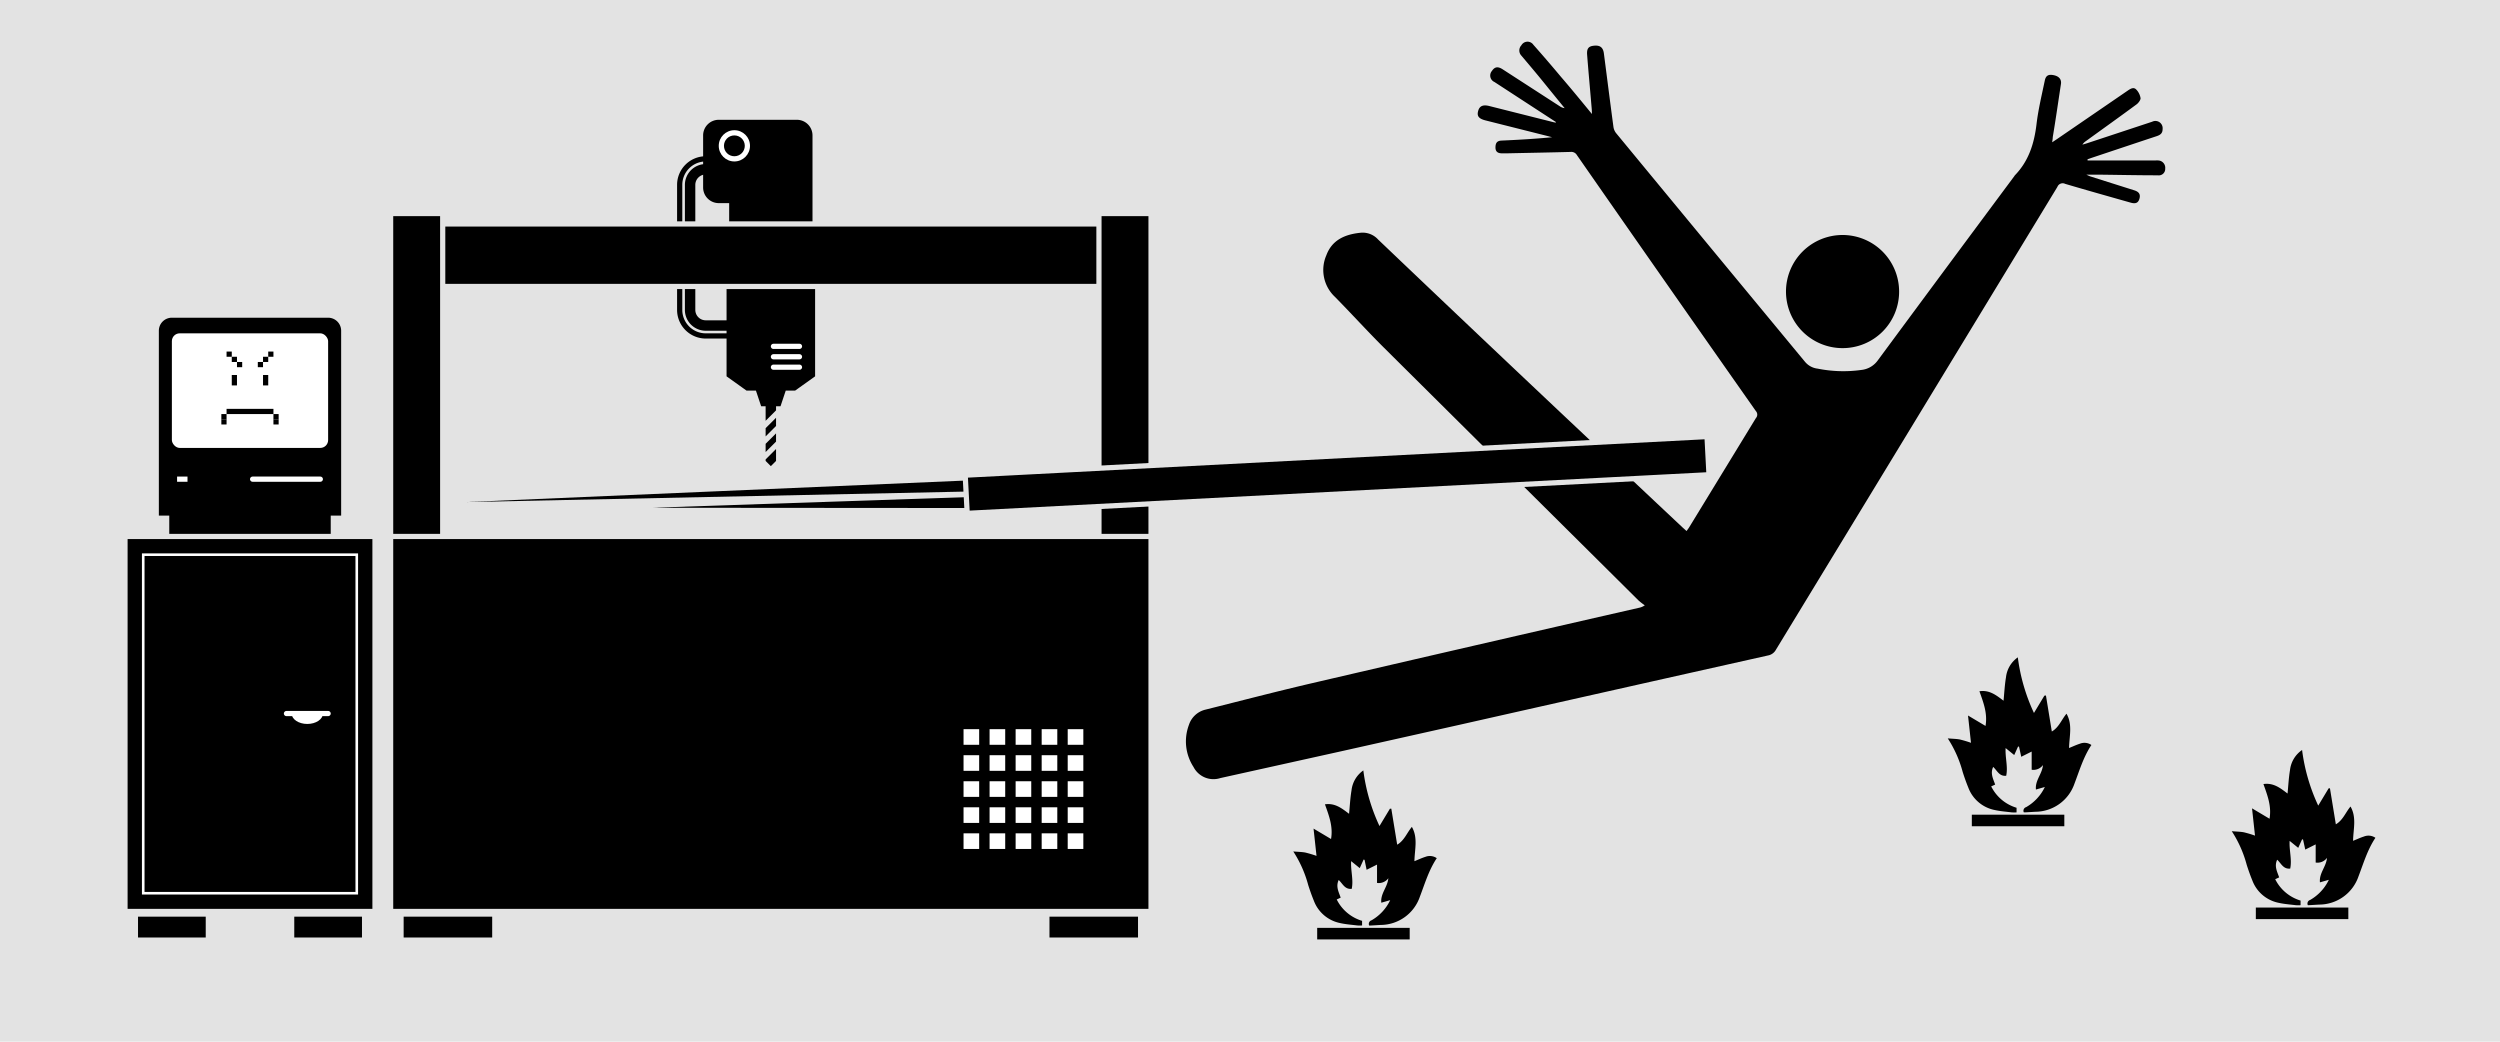 <svg id="Layer_1" data-name="Layer 1" xmlns="http://www.w3.org/2000/svg" viewBox="0 0 480 200"><defs><style>.cls-1{fill:#e3e3e3;}.cls-2,.cls-5,.cls-6,.cls-9{stroke:#000;}.cls-10,.cls-2,.cls-3,.cls-5,.cls-6,.cls-7,.cls-8,.cls-9{stroke-miterlimit:10;}.cls-10,.cls-3,.cls-5,.cls-6,.cls-8{fill:none;}.cls-10,.cls-3,.cls-8{stroke:#fff;}.cls-3{stroke-linecap:round;}.cls-4,.cls-9{fill:#fff;}.cls-5{stroke-width:2px;}.cls-7{stroke:#e3e3e3;}.cls-8{stroke-width:0.5px;}</style></defs><title>IME_157</title><rect class="cls-1" width="480" height="200"/><path d="M298.74,23.43l-4.61-3-7.2-4.69a1.35,1.35,0,0,1-.48-2.12c.55-.82,1.15-.9,2.08-.3l10.93,7.07a2,2,0,0,0,.95.37c-1.36-1.66-2.71-3.32-4.07-5s-2.81-3.39-4.23-5.07a1.45,1.45,0,0,1,0-2,1.35,1.35,0,0,1,2.29-.1q2.66,3,5.25,6.1c2,2.32,3.91,4.65,6,7.2,0-.73-.06-1.22-.1-1.7-.27-3.21-.57-6.42-.82-9.64-.1-1.26.28-1.68,1.36-1.78s1.71.3,1.86,1.52c.61,4.69,1.2,9.38,1.83,14.07a2.5,2.5,0,0,0,.51,1.2q18.14,22,36.29,43.93A3.71,3.71,0,0,0,349,70.78a25,25,0,0,0,8.45.24,4.43,4.43,0,0,0,3.08-1.82q13.08-17.71,26.22-35.38a1.38,1.38,0,0,1,.1-.15c2.66-2.74,3.72-6.11,4.16-9.82.33-2.8,1-5.56,1.58-8.34.2-1,.69-1.28,1.7-1.08s1.55.78,1.41,1.71c-.52,3.39-1,6.79-1.57,10.18,0,.28-.06.56-.11,1l1-.67,13.5-9.25c.52-.35,1.12-.74,1.63-.22a3.1,3.1,0,0,1,.84,1.68c0,.36-.41.91-.77,1.18-3.23,2.38-6.49,4.71-9.74,7.06a2.19,2.19,0,0,0-.66.67c.29-.09.59-.16.88-.26l12.52-4.14a1.39,1.39,0,0,1,2,1.41c0,.83-.46,1.14-1.16,1.37-4.14,1.37-8.28,2.76-12.42,4.14l-.83.29v.23h2.42l10.58,0a4.85,4.85,0,0,1,.63,0,1.41,1.41,0,0,1,1.28,1.57,1.23,1.23,0,0,1-1.42,1.28c-3.89,0-7.78-.09-11.66-.13h-2.08c.41.18.59.28.78.34l8.44,2.67c.92.29,1.22.79,1,1.59s-.7,1.06-1.68.78c-4.2-1.19-8.4-2.37-12.59-3.61a1.08,1.08,0,0,0-1.49.58q-27,44.45-54.05,88.88a2.16,2.16,0,0,1-1.52,1.09q-29.57,6.62-59.13,13.29l-22.83,5.11-23.18,5.14a4.3,4.3,0,0,1-5.16-2.14,9,9,0,0,1-.88-8.06,4.41,4.41,0,0,1,3.18-2.94c6.8-1.7,13.59-3.48,20.42-5.07q31.45-7.32,62.93-14.51a2.81,2.81,0,0,0,1-.45,12,12,0,0,1-1.19-.92q-24.49-24.31-49-48.65c-3.16-3.15-6.16-6.46-9.29-9.64a7.07,7.07,0,0,1-1.66-8c1.09-2.94,3.57-4,6.46-4.31a4,4,0,0,1,3.48,1.29q19.61,18.7,39.33,37.27,9.53,9,19.11,18l.78.7c.18-.26.34-.46.48-.68q6.41-10.49,12.83-21a1,1,0,0,0,0-1.35Q319.9,54.41,302.76,29.77a1.22,1.22,0,0,0-1.18-.6c-4.07.11-8.14.18-12.2.27-.33,0-.66,0-1,0-.87,0-1.27-.38-1.25-1.18s.29-1.23,1.18-1.27c3.22-.14,6.44-.33,9.69-.64l-.86-.23-11.92-3c-1.3-.33-1.69-.83-1.41-1.83s1-1.23,2.19-.92l12.35,3.11.35.06Z"/><path d="M353.75,66.84A10.86,10.86,0,1,1,364.63,56,10.84,10.84,0,0,1,353.75,66.84Z"/><path d="M267.13,155.26l1.13,6.92c1.38-.81,1.86-2.28,2.82-3.42,1.21,2.13.52,4.37.49,6.59.72-.29,1.39-.61,2.09-.83a2.33,2.33,0,0,1,2.2.25c-1.53,2.29-2.29,4.9-3.25,7.41a8,8,0,0,1-7.52,5.41l-1.88.11a3.27,3.27,0,0,1-.33,0,.72.72,0,0,1,.45-1,8.83,8.83,0,0,0,3.59-3.87l-1.71.49c-.19-1.76,1.21-3,1.35-4.7a2.26,2.26,0,0,1-2.17.9V166l-2,1L262,165.1l-.18-.08-.75,1.66-1.65-1.34c-.11,1.83.48,3.58.11,5.32-1.34.14-1.73-1-2.5-1.7-.59,1.25,0,2.29.38,3.39l-.76.35a8,8,0,0,0,4.87,4.1v.89a7.43,7.43,0,0,1-.91,0c-1.12-.14-2.26-.22-3.35-.47a6.82,6.82,0,0,1-5-4.28c-.41-1-.76-2-1.08-3a22.43,22.43,0,0,0-2.87-6.46c.89.08,1.62.08,2.32.21a21.76,21.76,0,0,1,2.14.64l-.57-5.24,3.36,2c.42-2.42-.41-4.51-1.17-6.66,1.94-.29,3.27.79,4.63,1.82.15-1.53.22-3,.47-4.5a5.4,5.4,0,0,1,2.27-3.83,35.87,35.87,0,0,0,3.1,10.68l2-3.32Z"/><path d="M252.9,178.15h17.76v2.22H252.9Z"/><path d="M392.82,133.53l1.13,6.92c1.38-.81,1.86-2.28,2.82-3.42,1.21,2.13.52,4.37.49,6.59.72-.29,1.39-.61,2.09-.83a2.33,2.33,0,0,1,2.2.25c-1.53,2.29-2.29,4.9-3.25,7.41a8,8,0,0,1-7.52,5.41l-1.88.11a3.27,3.27,0,0,1-.33,0,.72.72,0,0,1,.45-1,8.83,8.83,0,0,0,3.59-3.87l-1.71.49c-.19-1.76,1.21-3,1.35-4.7a2.26,2.26,0,0,1-2.17.9v-3.49l-2,1-.42-1.91-.18-.08-.75,1.66-1.65-1.34c-.11,1.83.48,3.58.11,5.32-1.34.14-1.73-1-2.5-1.7-.59,1.25,0,2.29.38,3.39l-.76.35a8,8,0,0,0,4.87,4.1v.89a7.43,7.43,0,0,1-.91,0c-1.12-.14-2.26-.22-3.35-.47a6.82,6.82,0,0,1-5-4.28c-.41-1-.76-2-1.08-3a22.43,22.43,0,0,0-2.87-6.46c.89.08,1.62.08,2.32.21a21.76,21.76,0,0,1,2.14.64l-.57-5.24,3.36,2c.42-2.42-.41-4.51-1.17-6.66,1.94-.29,3.27.79,4.63,1.82.15-1.53.22-3,.47-4.5a5.4,5.4,0,0,1,2.27-3.83,35.87,35.87,0,0,0,3.1,10.68l2-3.32Z"/><path d="M378.59,156.42h17.76v2.22H378.59Z"/><path d="M447.35,151.35l1.13,6.92c1.38-.81,1.86-2.28,2.82-3.42,1.21,2.13.52,4.37.49,6.59.72-.29,1.39-.61,2.09-.83a2.33,2.33,0,0,1,2.2.25c-1.53,2.29-2.29,4.9-3.25,7.41a8,8,0,0,1-7.52,5.41l-1.88.11a3.27,3.27,0,0,1-.33,0,.72.72,0,0,1,.45-1,8.83,8.83,0,0,0,3.59-3.87l-1.71.49c-.19-1.76,1.21-3,1.35-4.7a2.26,2.26,0,0,1-2.17.9v-3.49l-2,1-.42-1.91-.18-.08-.75,1.66-1.65-1.34c-.11,1.83.48,3.58.11,5.32-1.34.14-1.73-1-2.5-1.7-.59,1.25,0,2.29.38,3.39l-.76.35a8,8,0,0,0,4.87,4.1v.89a7.43,7.43,0,0,1-.91,0c-1.12-.14-2.26-.22-3.35-.47a6.82,6.82,0,0,1-5-4.28c-.41-1-.76-2-1.08-3a22.43,22.43,0,0,0-2.87-6.46c.89.08,1.62.08,2.32.21a21.76,21.76,0,0,1,2.14.64l-.57-5.24,3.36,2c.42-2.42-.41-4.51-1.17-6.66,1.94-.29,3.27.79,4.63,1.82.15-1.53.22-3,.47-4.5A5.4,5.4,0,0,1,442,144a35.87,35.87,0,0,0,3.1,10.68l2-3.32Z"/><path d="M433.12,174.25h17.76v2.22H433.12Z"/><g id="NC_Drill" data-name="NC Drill"><polygon class="cls-2" points="140 56 140 72 143.5 74.5 145.5 74.5 146.5 77.5 149.5 77.5 150.5 74.5 152.5 74.5 156 72 156 56 140 56"/><polygon points="147 86.79 149 84.79 149 83.21 147 85.21 147 86.79"/><polygon points="147 83.79 149 81.79 149 80.21 147 82.21 147 83.79"/><polygon points="147 88.21 147 88.5 148 89.5 149 88.5 149 86.21 147 88.21"/><polygon points="149 78.79 149 77.5 147 77.5 147 80.79 149 78.79"/><line class="cls-3" x1="153.5" y1="70.5" x2="148.5" y2="70.5"/><line class="cls-3" x1="153.5" y1="68.5" x2="148.5" y2="68.5"/><line class="cls-3" x1="153.5" y1="66.5" x2="148.5" y2="66.5"/><path d="M153,23H138a3,3,0,0,0-3,3V36a3,3,0,0,0,3,3h2v3.5h16V26A3,3,0,0,0,153,23Z"/><circle class="cls-4" cx="141" cy="28" r="3"/><circle cx="141" cy="28" r="2"/><path class="cls-5" d="M136.5,32.5h-1a3,3,0,0,0-3,3v7"/><path class="cls-5" d="M143.5,43"/><path class="cls-5" d="M143.5,55"/><path class="cls-5" d="M132.5,55.5v4a3,3,0,0,0,3,3h5"/><path class="cls-6" d="M130.5,55.5v4a5,5,0,0,0,5,5h6"/><path class="cls-6" d="M137.5,30.5h-2a5,5,0,0,0-5,5v7"/><rect class="cls-2" x="76" y="104" width="144" height="70"/><rect class="cls-2" x="78" y="176.5" width="16" height="3"/><rect class="cls-2" x="202" y="176.5" width="16" height="3"/><rect class="cls-2" x="76" y="42" width="8" height="60"/><rect class="cls-2" x="212" y="42" width="8" height="60"/><rect class="cls-2" x="86" y="44" width="124" height="10"/><rect class="cls-4" x="185" y="140" width="3" height="3"/><rect class="cls-4" x="190" y="140" width="3" height="3"/><rect class="cls-4" x="195" y="140" width="3" height="3"/><rect class="cls-4" x="200" y="140" width="3" height="3"/><rect class="cls-4" x="185" y="145" width="3" height="3"/><rect class="cls-4" x="190" y="145" width="3" height="3"/><rect class="cls-4" x="195" y="145" width="3" height="3"/><rect class="cls-4" x="200" y="145" width="3" height="3"/><rect class="cls-4" x="185" y="150" width="3" height="3"/><rect class="cls-4" x="190" y="150" width="3" height="3"/><rect class="cls-4" x="195" y="150" width="3" height="3"/><rect class="cls-4" x="200" y="150" width="3" height="3"/><rect class="cls-4" x="185" y="155" width="3" height="3"/><rect class="cls-4" x="190" y="155" width="3" height="3"/><rect class="cls-4" x="195" y="155" width="3" height="3"/><rect class="cls-4" x="200" y="155" width="3" height="3"/><rect class="cls-4" x="205" y="140" width="3" height="3"/><rect class="cls-4" x="205" y="145" width="3" height="3"/><rect class="cls-4" x="205" y="150" width="3" height="3"/><rect class="cls-4" x="205" y="155" width="3" height="3"/><rect class="cls-4" x="185" y="160" width="3" height="3"/><rect class="cls-4" x="190" y="160" width="3" height="3"/><rect class="cls-4" x="195" y="160" width="3" height="3"/><rect class="cls-4" x="200" y="160" width="3" height="3"/><rect class="cls-4" x="205" y="160" width="3" height="3"/></g><polygon points="186.89 92.2 89.46 96.4 186.94 94.35 186.89 92.2"/><polygon points="186.94 95.4 125.11 97.49 186.94 97.54 186.94 95.4"/><rect class="cls-7" x="185.41" y="87.53" width="142.62" height="7.34" transform="translate(-4.39 13.46) rotate(-2.98)"/><g id="Cabinet"><rect class="cls-2" x="25" y="104" width="46" height="70"/><rect class="cls-2" x="27" y="176.5" width="12" height="3"/><rect class="cls-2" x="57" y="176.5" width="12" height="3"/><rect class="cls-8" x="27.5" y="106.5" width="41" height="65"/><line class="cls-3" x1="63" y1="137" x2="55" y2="137"/><path class="cls-4" d="M59,139c1.66,0,3-.9,3-2H56C56,138.1,57.34,139,59,139Z"/></g><g id="Computer"><path class="cls-2" d="M65,63.5a2,2,0,0,0-2-2H33a2,2,0,0,0-2,2v35h2V102H63V98.5h2Z"/><line class="cls-3" x1="61.5" y1="92" x2="48.5" y2="92"/><rect class="cls-9" x="32.5" y="63.5" width="31" height="23" rx="2" ry="2"/><line class="cls-10" x1="34" y1="92" x2="36" y2="92"/><rect x="44.5" y="72" width="1" height="2"/><rect x="50.5" y="72" width="1" height="2"/><rect x="44.5" y="68.5" width="1" height="1"/><rect x="45.5" y="69.5" width="1" height="1"/><rect x="43.5" y="67.5" width="1" height="1"/><rect x="50.5" y="68.5" width="1" height="1"/><rect x="51.5" y="67.5" width="1" height="1"/><rect x="49.5" y="69.5" width="1" height="1"/><rect x="42.5" y="79.5" width="1" height="1"/><rect x="43.5" y="78.5" width="9" height="1"/><rect x="52.5" y="79.5" width="1" height="1"/><rect x="52.5" y="80.5" width="1" height="1"/><rect x="42.5" y="80.5" width="1" height="1"/></g></svg>